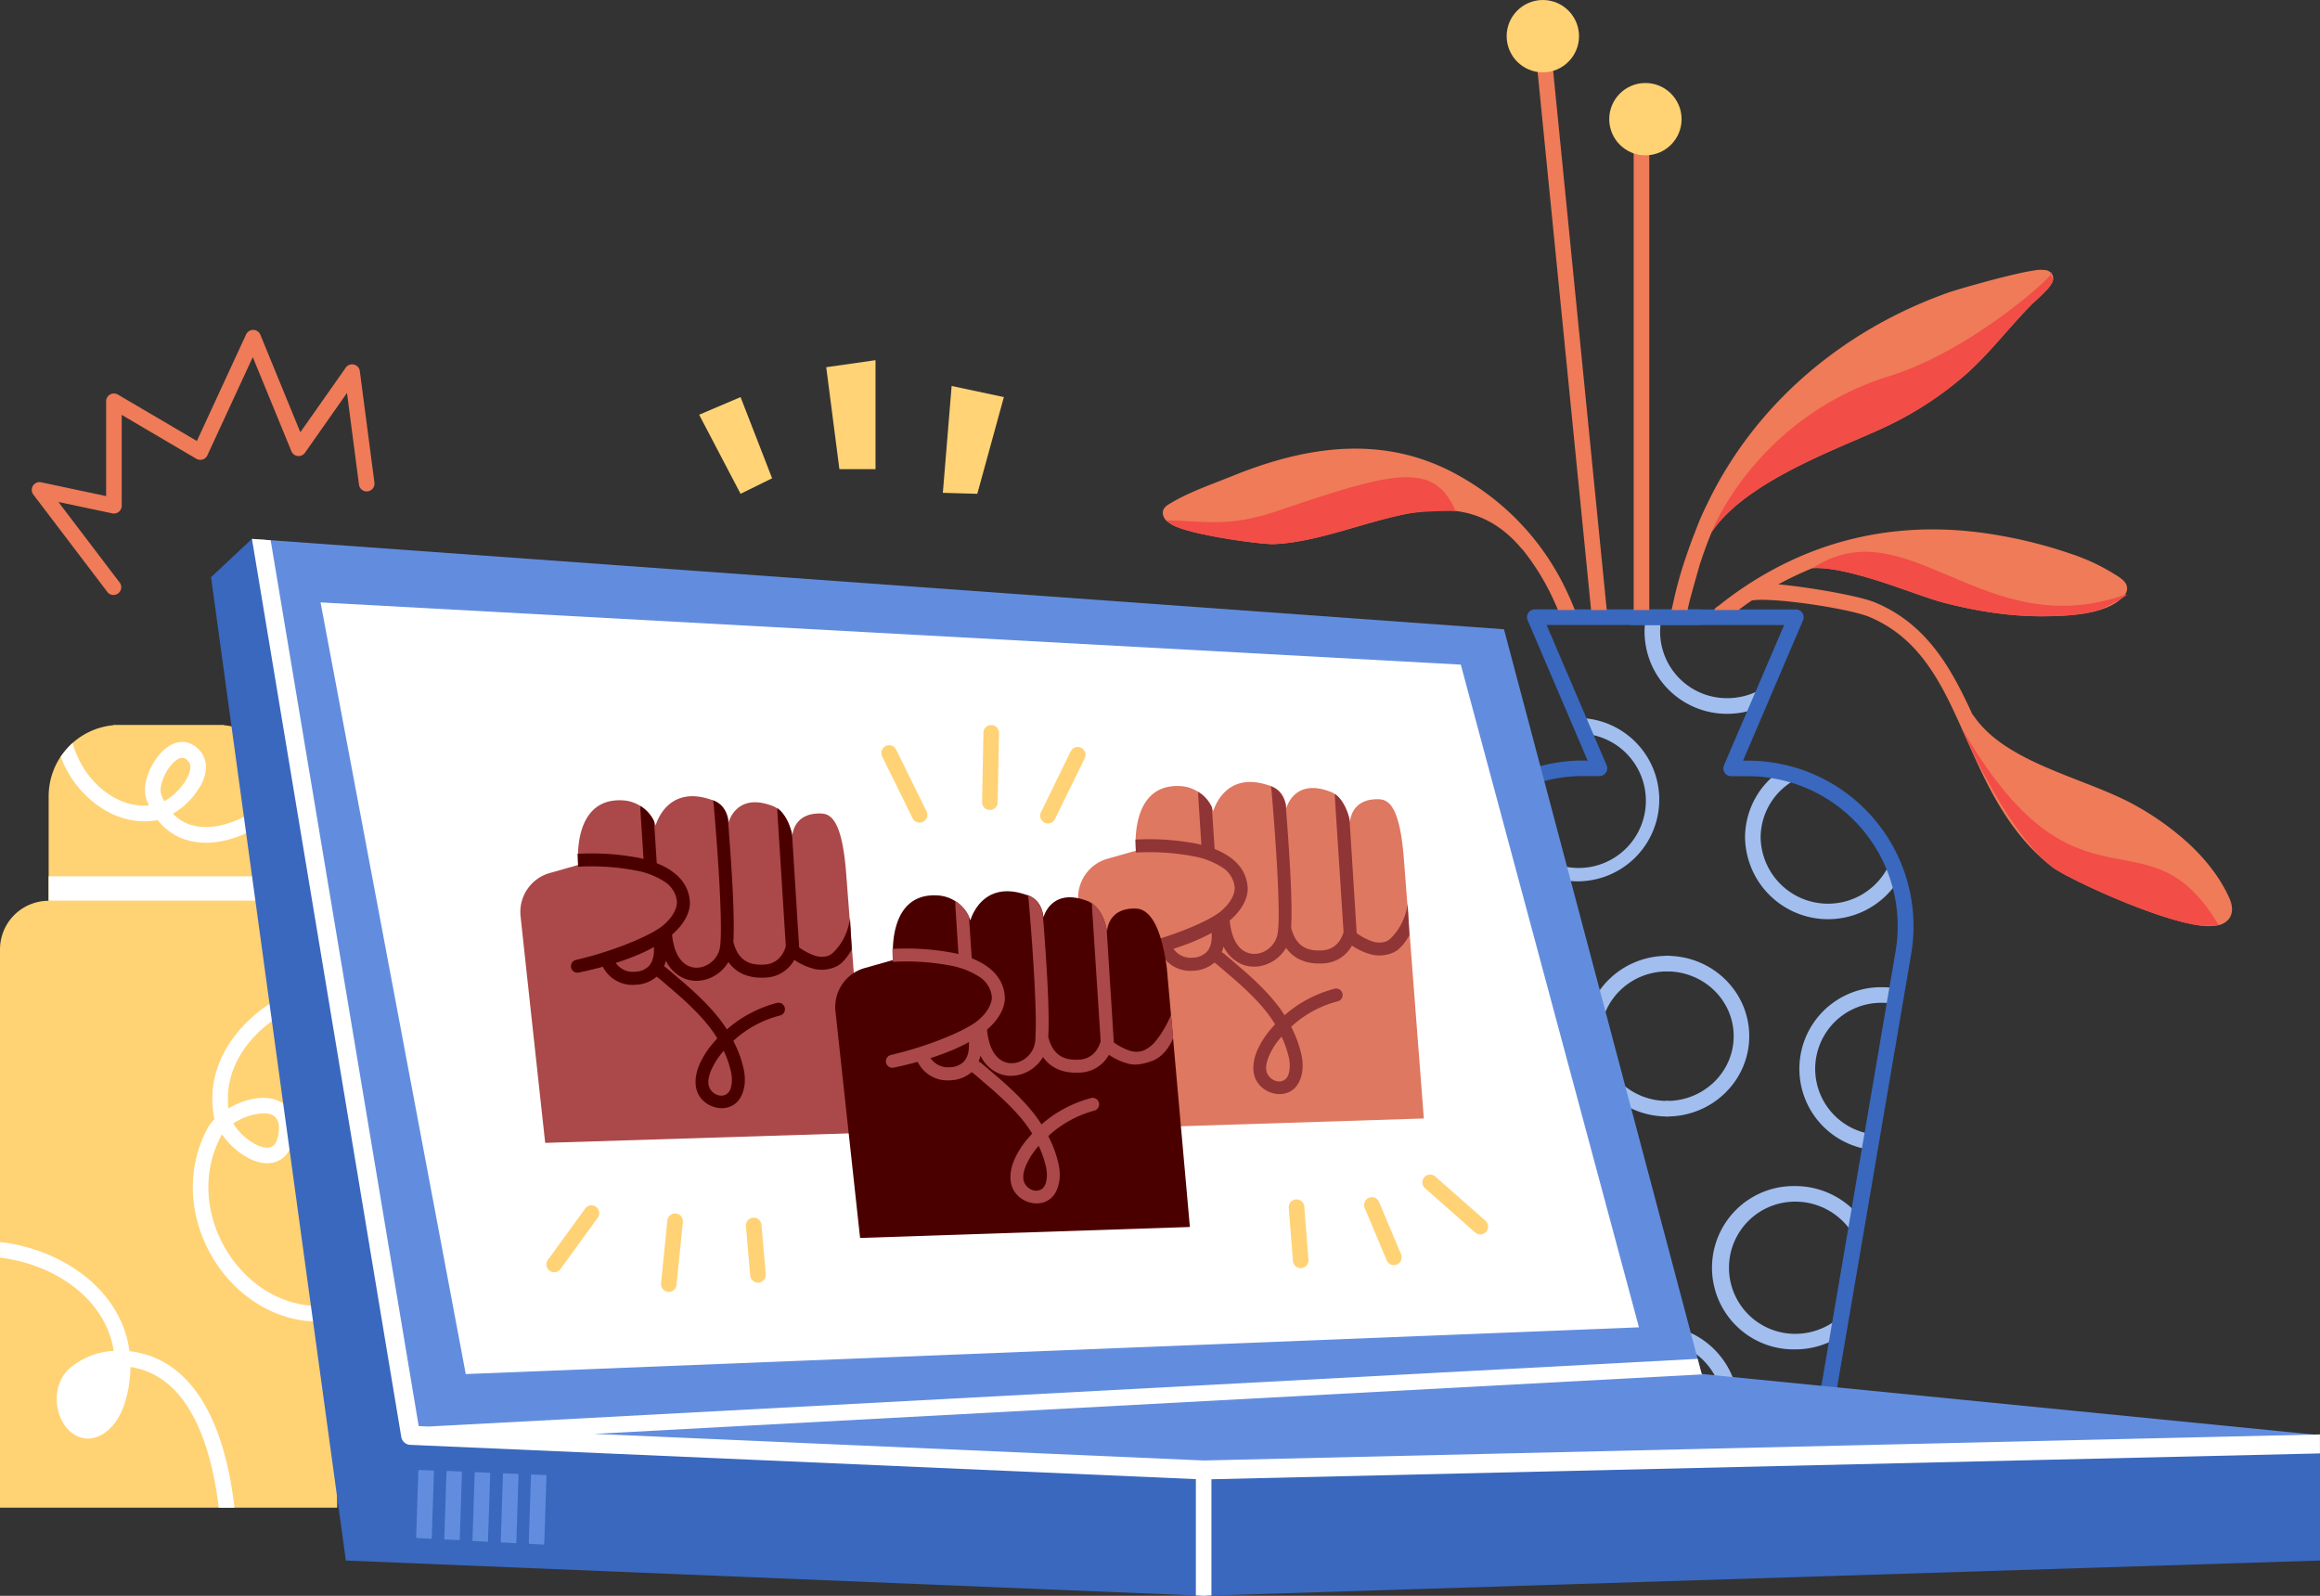 <svg xmlns="http://www.w3.org/2000/svg" viewBox="0 0 942.74 648.53"><rect x="0" y="0" width="942.74" height="648.53" fill="#333333" stroke="none"/><defs><style>.cls-1,.cls-8{fill:#ffd274;}.cls-1,.cls-10,.cls-11,.cls-12,.cls-13,.cls-14,.cls-15,.cls-3,.cls-4,.cls-5,.cls-6,.cls-7,.cls-9{fill-rule:evenodd;}.cls-2,.cls-3{fill:#fff;}.cls-4{fill:#a1beef;}.cls-5{fill:#3968be;}.cls-6{fill:#ef7b58;}.cls-7{fill:#f24d46;}.cls-9{fill:#628ddf;}.cls-10{fill:#de7861;}.cls-11{fill:#8f3536;}.cls-12{fill:#ab494a;}.cls-13{fill:#4b0000;}.cls-14{fill:#ffd275;}.cls-15{fill:#ffd376;}</style></defs><title>Ativo 6</title><g id="Camada_2" data-name="Camada 2"><g id="Camada_1-2" data-name="Camada 1"><g id="BOTTLE"><path class="cls-1" d="M0,612.71V385.84a19.77,19.77,0,0,1,19.77-19.77h0V323.62A29,29,0,0,1,46,294.73v-.13H91v.13a29,29,0,0,1,26.27,28.89v42.45h0A19.77,19.77,0,0,1,137,385.84V612.71Z"/><rect class="cls-2" x="19.77" y="356.12" width="97.47" height="9.89"/><path class="cls-3" d="M88.88,612.71c-1.35-11.54-4-23.59-8.68-33.75C74.63,566.9,66.12,557.51,53,555.55q0,2.19-.24,4.44c-.72,7.22-3,16.18-8.72,21.16-3.16,2.72-6.26,3.64-9,3.45-4.15-.27-7.78-3.12-9.93-7.32-3.27-6.37-3-15.69,3.27-21.28a29.73,29.73,0,0,1,17.84-7c-3.4-21.6-24.53-35.3-46.19-37.91v-6.34c24.9,2.82,49.23,19.13,52.6,44.39l.3,0C68.81,551.1,79.3,561.91,86,576.31c5.06,11,7.86,24,9.27,36.4ZM137,397.06v6.51c-1.17.32-2.15.61-2.57.69-21.48,4.44-44.31,22.15-41.6,46.2a30.62,30.62,0,0,1,11.48-4.12c5.37-.69,10.17.64,12.91,4.17,1.81,2.34,2.84,5.76,2.24,10.57-.78,6.22-3.51,9.45-6.74,10.84s-7.16.94-11.11-.94A30.48,30.48,0,0,1,90.23,461c-.1.16-.19.32-.28.48-9.44,17.49-5.42,37.88,5.79,52,9.66,12.16,24.73,19.69,41.26,16.52v6.44c-18.52,3.1-35.36-5.36-46.21-19-12.71-16-17.11-39.13-6.4-59a16.68,16.68,0,0,1,2.79-3.69,16,16,0,0,1-.36-1.57c-4.62-28.38,21.3-50,46.33-55.19C133.72,397.94,135.29,397.48,137,397.06ZM94.77,456.58a23.64,23.64,0,0,0,9.55,8.69c2.11,1,4.21,1.56,5.9.83s2.56-2.63,3-5.8c.33-2.67,0-4.62-1-5.92-1.47-1.9-4.21-2.14-7.1-1.77A25.1,25.1,0,0,0,94.77,456.58ZM117.23,326a53.63,53.63,0,0,1-20.9,14.13c-8.73,3.15-17.74,3.34-25-.65a23.68,23.68,0,0,1-7.24-6.2c-17.31,3.24-32.75-9.72-38.65-23.85-.27-.64-.52-1.28-.75-1.93a39.25,39.25,0,0,1,4.82-5.56,31.66,31.66,0,0,0,1.77,5c4.59,11,16,21.5,29.26,20.39-.34-.72-.65-1.47-1-2.25a14.26,14.26,0,0,1,0-8.42,25.35,25.35,0,0,1,6.67-11.53c4.24-4,9.4-5.16,14-1.08,4.26,3.79,4.33,9.26,1.62,14.65a31.73,31.73,0,0,1-11.53,12,16.56,16.56,0,0,0,4.09,3.17c5.73,3.15,12.87,2.73,19.79.24a46.63,46.63,0,0,0,22.25-17.3A37.66,37.66,0,0,1,117.23,326Zm-50.49-.37a24.61,24.61,0,0,0,9.44-9.73c1.31-2.59,1.88-5.26-.16-7.07-1.81-1.61-3.77-.62-5.45,1a18.85,18.85,0,0,0-4.88,8.51,8,8,0,0,0-.16,4.58A27.78,27.78,0,0,0,66.74,325.6Z"/></g><g id="PLANT"><g id="VASE"><path class="cls-4" d="M639.21,570.79a33.66,33.66,0,0,1,67.26,0h-6.32a27.34,27.34,0,0,0-54.61,0Zm107.5-27.11a33.8,33.8,0,0,1-17.27,4.7,33.19,33.19,0,1,1,0-66.37,33.78,33.78,0,0,1,25.78,11.86l-1.53,8.95a27.39,27.39,0,0,0-24.25-14.48,26.86,26.86,0,1,0,0,53.72,27.48,27.48,0,0,0,18.81-7.39ZM594.9,471a33.81,33.81,0,0,1,22.41-8.44,33.19,33.19,0,1,1,0,66.38,34,34,0,0,1-13.31-2.7l-1.28-7.78a27.52,27.52,0,0,0,14.59,4.15,26.86,26.86,0,1,0,0-53.72,27.45,27.45,0,0,0-21.13,9.84Zm164.88-3.8a33.16,33.16,0,0,1,5.1-66,33.78,33.78,0,0,1,6.08.54l-1.07,6.24a27.46,27.46,0,0,0-5-.45,26.83,26.83,0,0,0-4,53.42ZM580,370.79a35,35,0,0,1,4-.23,33.16,33.16,0,0,1,5.22,66l-1-6.24A26.84,26.84,0,0,0,584,376.89a28.41,28.41,0,0,0-4.55.37l-.38-2.31C579.37,373.53,579.69,372.14,580,370.79ZM722.34,314c2.57.9,5,1.83,7.34,2.8a26.77,26.77,0,0,0-14.24,23.57,27.38,27.38,0,0,0,53.44,7.89,51.85,51.85,0,0,1,3.53,7.79,33.73,33.73,0,0,1-63.3-15.68A33,33,0,0,1,722.34,314Zm-80.05-22.21a33.2,33.2,0,1,1-34.44,33.38,62.86,62.86,0,0,1,6.65-4.34,25.7,25.7,0,0,0-.33,4.14,27.32,27.32,0,1,0,30.55-26.68Zm33-41a26.4,26.4,0,0,0-.7,6.07,27.1,27.1,0,0,0,27.32,26.86,27.5,27.5,0,0,0,15-4.41l-3.57,8.78a34,34,0,0,1-11.42,2,33.44,33.44,0,0,1-33.65-33.19,32.87,32.87,0,0,1,.56-6.07Z"/><path class="cls-4" d="M677.43,394.78c14.91,0,27.06,11.77,27.06,26.31s-12.15,26.32-27.06,26.32a3.16,3.16,0,1,0,0,6.32c18.45,0,33.38-14.65,33.38-32.64s-14.93-32.64-33.38-32.64a3.17,3.17,0,0,0,0,6.33Z"/><path class="cls-4" d="M677.43,447.41c-14.9,0-27-11.77-27-26.32s12.15-26.31,27-26.31a3.17,3.17,0,1,0,0-6.33c-18.44,0-33.37,14.65-33.37,32.64s14.93,32.64,33.37,32.64a3.16,3.16,0,1,0,0-6.32Z"/><path class="cls-5" d="M725,254H663.36a3.17,3.17,0,1,1,0-6.33h66.4a3.17,3.17,0,0,1,2.91,4.41l-24.38,57.05h2a67.28,67.28,0,0,1,66.32,78.6c-13,76.34-31.37,183.61-31.37,183.61a3.16,3.16,0,0,1-3.11,2.63H663.36a3.17,3.17,0,1,1,0-6.33h76l30.91-181a60.93,60.93,0,0,0-60.08-71.2h-6.75a3.17,3.17,0,0,1-2.91-4.41Z"/><path class="cls-5" d="M645.15,309.11l-24.39-57.05a3.17,3.17,0,0,1,2.91-4.41h66.4a3.17,3.17,0,1,1,0,6.33H628.46l24.39,57a3.17,3.17,0,0,1-2.91,4.41h-6.75a60.93,60.93,0,0,0-60.08,71.2l30.91,181h76.05a3.17,3.17,0,1,1,0,6.33H611.35a3.16,3.16,0,0,1-3.11-2.63s-18.33-107.27-31.37-183.61a67.28,67.28,0,0,1,66.32-78.6Z"/></g><path class="cls-6" d="M679.28,247.93c.21-1.07.45-2.14.68-3.2a165.58,165.58,0,0,1,4.39-16.2c2.89-8.57,3.07-8.77,5.43-14.9,1.3-3.38,2.87-6.65,4.45-9.9,19.78-40.48,55.47-70,97.71-84.91,2.76-1,24.64-7.37,34.29-8.86a15.7,15.7,0,0,1,5.26-.16,3.84,3.84,0,0,1,1.86,1,3.33,3.33,0,0,1,.67,3.82,13.67,13.67,0,0,1-2.51,3.39c-2.21,2.35-5.54,5.32-5.93,5.72-9.21,9.29-17.08,19.87-26.91,28.54a139.77,139.77,0,0,1-30.8,20.38C755,179,729.76,187.81,711.35,200.9c-6.43,4.57-12,9.65-15.82,15.38-1.83,4.44-3.48,9-4.95,13.54,0,.19-3.47,12-4.44,16.3-.14.61-.27,1.21-.4,1.81Z"/><path class="cls-7" d="M695.53,216.28c-1.83,4.44,15.44-45.78,72.34-63.47,34.9-10.85,70.33-44.1,65.48-42-1,.42,1.39,2,.67,3.82a13.67,13.67,0,0,1-2.51,3.39c-2.21,2.35-5.54,5.32-5.93,5.72-9.21,9.29-17.08,19.87-26.91,28.54a139.77,139.77,0,0,1-30.8,20.38C755,179,729.76,187.81,711.35,200.9,704.92,205.47,699.31,210.55,695.53,216.28Z"/><path class="cls-6" d="M759.5,250.67c-7.87-3.28-38.58-8-47.51-6.68-1.72.24-2.76-2.1-2.37-3.8a3.44,3.44,0,0,1,1.84-2.34,13.82,13.82,0,0,1,5.66-.73c10.68.27,37.33,4.58,44.82,7.71,20.79,8.69,30.73,26.16,39.55,45.48a3.28,3.28,0,0,1,.52.59c6.48,9.52,17.35,15.62,28.9,20.7,12.18,5.34,25.15,9.51,35.12,14.8a114.13,114.13,0,0,1,20.47,13.88c7.91,6.71,14.93,14.94,19.29,24.42,1.84,4,1.36,6.82,0,8.65a7.25,7.25,0,0,1-4.22,2.62,21.65,21.65,0,0,1-7.78.11c-17.87-2.37-54.16-19.32-59.87-23.75-19.32-15-27.93-36.56-36.94-56.68C788.48,276.74,779.68,259.1,759.5,250.67Zm-43.75-8.89v0Z"/><path class="cls-7" d="M797,295.65C844.4,378,872.38,326.54,901.56,376a39.49,39.49,0,0,1-7.78.11c-6.84-.91-16.36-3.94-25.84-7.59-15.31-5.91-30.5-13.43-34-16.16C814.59,337.31,797,295.65,797,295.65Z"/><path class="cls-6" d="M633.11,247.93q-1.2-2.85-2.53-5.65a97.6,97.6,0,0,0-11.86-18.94,2.73,2.73,0,0,1-.52-.5c-13.87-16.45-30-17.28-46.7-14-18,3.56-36.57,11.64-54.06,12.28-4.11.15-28.84-3-38.85-6.84a13.3,13.3,0,0,1-4.77-2.83,4.63,4.63,0,0,1-1.29-2.7,3.4,3.4,0,0,1,.36-1.92,5.14,5.14,0,0,1,1.54-1.57c7.84-5,17.73-8.32,26.3-11.8,30.88-12.53,62.69-17.12,92.9.3a104.08,104.08,0,0,1,42.66,45.76c1.32,2.76,2.53,5.55,3.66,8.38Z"/><path class="cls-7" d="M473.82,211.48c16.09.23,25.23,2.94,45.25-3.82,46.44-15.71,63.56-20.69,72.39,0,0,0-13.17-.13-20,1.21-18,3.56-36.57,11.64-54.06,12.28-4.11.15-28.84-3-38.85-6.84A23.11,23.11,0,0,1,473.82,211.48Z"/><path class="cls-6" d="M696.6,247.93c.11-.78,1.47-1.52,2.14-2.05a146.44,146.44,0,0,1,27.66-17.43c2.27-1.09,5.46-2.52,8.36-3.68,23.32-9.34,48.89-12,76-7.45a188.09,188.09,0,0,1,30.75,7.74,81.23,81.23,0,0,1,17.09,7.88c.75.48,3.5,2,4.63,3.43a4,4,0,0,1,.16,5.38c-2.67,3.41-7.47,5.65-13,6.91-7.32,1.69-15.87,1.78-20.91,1.8-13.37,0-26.89-2.21-39.81-5.58-8.22-2.14-23.39-8.53-37.29-11.91-5.75-1.4-11.27-2.35-15.85-2.08a135.77,135.77,0,0,0-30.1,17Z"/><path class="cls-7" d="M736.55,230.89c38.56-25.24,69.57,31,126.82,10.86,4.1-1.44-7.47,5.65-13,6.91-7.32,1.69-15.87,1.78-20.91,1.8-13.37,0-26.89-2.21-39.81-5.58-8.22-2.14-23.39-8.53-37.29-11.91C746.65,231.57,741.13,230.62,736.55,230.89Z"/><path class="cls-6" d="M646.55,247.93,623.74,18.43a3.17,3.17,0,1,1,6.3-.62l22.87,230.12Zm17.3,0V60.85a3.17,3.17,0,0,1,6.33,0V247.93Z"/><circle class="cls-8" cx="626.94" cy="14.7" r="14.7"/><circle class="cls-8" cx="668.62" cy="48.43" r="14.7"/></g><g id="LAPTOP"><path class="cls-5" d="M102.38,219,85.76,234.56l54.77,399.63,348.63,14.34,453.58-14.34V583.27L489.16,594.14,166.9,583.27Z"/><path class="cls-9" d="M102.38,219l508.77,36.73,80.34,302.65,251.25,24.86L489.16,597.33,166.9,583.27Z"/><path class="cls-3" d="M692,558.52l-450.55,24.2,247.68,10.81,453.59-10.59v7.72l-450.45,10.5V648.4l-3.13.13-3.2-.13V601.11L166.69,587.18a3.86,3.86,0,0,1-3.63-3.2L102.38,219l7.6.55,60.16,360,4.09.18,515.62-27.5c.75,2.86,1.58,6,1.64,6.12A2.06,2.06,0,0,0,692,558.52Z"/><path class="cls-3" d="M130.26,244.82l59,313.59,476.73-19L593.6,270.1Z"/><path class="cls-9" d="M215,627.42a3.07,3.07,0,0,1-.11-.91l.87-26.64a3.51,3.51,0,0,1,.09-.65l6.2.25a4.08,4.08,0,0,1,0,.61l-.87,26.64a3.08,3.08,0,0,1-.2,1Zm-11.5-.6a3.07,3.07,0,0,1,0-.68l.87-26.64a3.09,3.09,0,0,1,.12-.75l6.15.25a3.3,3.3,0,0,1,.05.71l-.86,26.63a3.43,3.43,0,0,1-.13.8ZM192,626.21a3.24,3.24,0,0,1,0-.45l.87-26.63a3.36,3.36,0,0,1,.14-.85l6.11.25a3,3,0,0,1,.07.8L198.29,626a3.7,3.7,0,0,1-.07.57Zm-11.46-.6v-.22l.87-26.63a2.92,2.92,0,0,1,.18-1l6,.25a3,3,0,0,1,.1.9l-.86,26.64,0,.34Zm-11.44-.6.87-26.63a3.07,3.07,0,0,1,.21-1l6,.25a3.08,3.08,0,0,1,.13,1l-.87,26.63v.13Z"/><path class="cls-10" d="M448.2,458.7s-6.91-63.41-10-92.1A16.41,16.41,0,0,1,450,349l11.57-3.28s-2.86-27.49,18.15-26.25a15,15,0,0,1,9.88,4.54,14.19,14.19,0,0,1,3.43,5.64s4.41-16.75,22.62-10.44c0,0,6.26,1,7.09,9.17,0,0,3.11-12.52,18.21-6.49,0,0,6,2.13,7.62,12.34,0,0,.06-9.56,11.34-9.43,3.82.05,8.89,1.56,10.6,24.74l8.07,105Z"/><path class="cls-11" d="M519.47,376.73c.22-3.46.15-8.54-.06-14.3-.49-13.76-1.88-31.29-2.69-40.84-.08-.83-.29-2-.29-2,3.19,1.11,5.17,3.62,6,7.39,0,0,.07.95.11,1.43.79,9.81,1.73,23,2.11,33.82.21,5.83.23,11,0,14.72.85,3.45,2.27,5.71,4,7.13,2.67,2.16,6,2.31,8.6,2.16,6.57-.36,8.38-6.17,8.71-7.52l-3.4-52.64-.19-3.45c2.92,1.9,5,6.28,6,10.27l.13,1.91,2.77,43.91a2.79,2.79,0,0,1,0,.5,24.21,24.21,0,0,0,5.78,3.14,9.06,9.06,0,0,0,5.89.36c1.63-.55,2.91-2,4.49-4.05A24.12,24.12,0,0,0,572,367.3l.71,12.73s-2.75,5.32-6.25,6.92a13.89,13.89,0,0,1-8.59,1.1,25.13,25.13,0,0,1-8.5-3.77,13.92,13.92,0,0,1-11.76,7.24c-3.69.2-8.38-.25-12.21-3.32a14.87,14.87,0,0,1-2.8-3c-3.58,6.16-11.33,9.33-17.83,6.73a14.72,14.72,0,0,1-7.58-7.3,14.05,14.05,0,0,1-.73,2.32l.89.6c1.59,1.31,3.15,2.66,4.72,4,6,5.08,12,10.49,16.83,16.67a49.83,49.83,0,0,1,3.09,4.37,51,51,0,0,1,4.18-3.31,50.48,50.48,0,0,1,15.93-7.41,2.64,2.64,0,1,1,1.41,5.08,44.15,44.15,0,0,0-18.85,10.33c.28.55.54,1.09.81,1.64a45.21,45.21,0,0,1,3.19,9,20.33,20.33,0,0,1,.59,7c-.35,2.84-1.4,5.9-3.7,7.78-4.64,3.78-11.89,1.65-14.8-3.18-2.34-3.87-1.51-8.86.17-12.73a35.4,35.4,0,0,1,5.46-8.53c.56-.66,1.14-1.32,1.74-2a47.84,47.84,0,0,0-3.36-4.87c-4.65-5.9-10.39-11.06-16.11-15.91-1.52-1.3-3-2.61-4.58-3.88l-.6-.41a13.79,13.79,0,0,1-8.52,3.31,13.53,13.53,0,0,1-14.37-10.1,2.64,2.64,0,0,1,5.13-1.21,8.46,8.46,0,0,0,9,6,8.2,8.2,0,0,0,5.46-2.16C492,385.27,493,382,492,376.26a2.64,2.64,0,0,1,2.19-3,2.19,2.19,0,0,1,.51,0,2.64,2.64,0,0,1,5,.82c.69,7.46,3.42,11.57,7,13,4.92,2,10.85-1.41,12.28-6.81a17.56,17.56,0,0,0,.41-2.79A2.21,2.21,0,0,1,519.47,376.73Zm1.29,44.56-.36.41a29.91,29.91,0,0,0-4.64,7.23c-1,2.41-2,5.5-.5,7.9s4.75,3.61,7,1.81c1.25-1,1.61-2.79,1.8-4.34a15.16,15.16,0,0,0-.49-5.19A40.18,40.18,0,0,0,520.76,421.29ZM492.43,328a14.41,14.41,0,0,0-5.52-6.19l0,1.86,1.46,22.63a2.64,2.64,0,1,0,5.26-.34Z"/><path class="cls-11" d="M506.91,359.8c.27,1.53,2.87,19.51-44.88,29.64a2.64,2.64,0,1,1-1.19-5.14c15-3.46,30.52-9.92,35.34-14.05,6.08-5.2,5.54-9.54,5.54-9.54l0-.23a10.94,10.94,0,0,0-4.94-7.89,31.44,31.44,0,0,0-11.45-4.53,95.86,95.86,0,0,0-21.75-1.68c-.62,0-2,.07-2,.07l-.19-5.26,1.74-.06a102.14,102.14,0,0,1,23.36,1.78C497,345.21,505.83,350.35,506.91,359.8Z"/><path class="cls-12" d="M221.54,464.46s-6.92-63.4-10-92.09a16.41,16.41,0,0,1,11.86-17.58l11.57-3.28s-2.86-27.49,18.14-26.25A15,15,0,0,1,263,329.8a14.3,14.3,0,0,1,3.43,5.64S270.8,318.69,289,325c0,0,6.26,1,7.1,9.17,0,0,3.1-12.53,18.2-6.49,0,0,6,2.13,7.63,12.34,0,0,.06-9.56,11.33-9.43,3.83.05,8.9,1.56,10.61,24.73l8.07,105.05Z"/><path class="cls-13" d="M292.81,382.49c.22-3.46.14-8.53-.06-14.29-.49-13.77-1.88-31.3-2.7-40.85-.07-.82-.28-2-.28-2,3.19,1.11,5.16,3.61,6,7.39l.12,1.42c.78,9.82,1.72,23,2.11,33.83.21,5.82.23,11,0,14.72.85,3.45,2.26,5.71,4,7.13,2.68,2.16,6,2.3,8.61,2.16,6.57-.37,8.38-6.17,8.71-7.52L316,331.86l-.19-3.45c2.92,1.9,5,6.27,6,10.27l.14,1.91,2.76,43.91a2,2,0,0,1,0,.49,24.13,24.13,0,0,0,5.79,3.15,9,9,0,0,0,5.88.35c1.64-.54,2.91-2,4.5-4a24.25,24.25,0,0,0,4.53-11.38l.7,12.73s-2.74,5.32-6.24,6.91a13.82,13.82,0,0,1-8.59,1.11,25.29,25.29,0,0,1-8.51-3.77A13.9,13.9,0,0,1,311,397.29c-3.69.2-8.38-.25-12.21-3.33a14.58,14.58,0,0,1-2.81-3c-3.58,6.16-11.32,9.33-17.83,6.73a14.74,14.74,0,0,1-7.57-7.3,14.05,14.05,0,0,1-.73,2.32l.88.6c1.6,1.31,3.15,2.66,4.72,4,6,5.07,12,10.49,16.84,16.67a50.46,50.46,0,0,1,3.09,4.37,47.43,47.43,0,0,1,4.18-3.31,50.38,50.38,0,0,1,15.93-7.41,2.64,2.64,0,1,1,1.41,5.08A43.91,43.91,0,0,0,298,423c.27.54.54,1.09.8,1.64a45,45,0,0,1,3.2,9,20.33,20.33,0,0,1,.59,7c-.35,2.83-1.4,5.9-3.7,7.78-4.64,3.78-11.9,1.65-14.81-3.18-2.33-3.87-1.5-8.86.18-12.73a34.8,34.8,0,0,1,5.46-8.53c.56-.67,1.14-1.32,1.74-2a46.76,46.76,0,0,0-3.36-4.87c-4.66-5.9-10.4-11.06-16.11-15.91-1.53-1.3-3-2.62-4.58-3.88l-.6-.41a13.73,13.73,0,0,1-8.52,3.3,13.54,13.54,0,0,1-14.38-10.1,2.64,2.64,0,0,1,5.14-1.2,8.47,8.47,0,0,0,9,6,8.22,8.22,0,0,0,5.47-2.16c1.84-1.87,2.79-5.19,1.87-10.88a2.63,2.63,0,0,1,2.18-3,2.3,2.3,0,0,1,.52,0,2.63,2.63,0,0,1,5,.82c.7,7.46,3.43,11.56,7,13,4.92,2,10.85-1.41,12.28-6.81a16.78,16.78,0,0,0,.4-2.79A2.65,2.65,0,0,1,292.81,382.49Zm1.28,44.56-.35.42a29.57,29.57,0,0,0-4.65,7.23c-1,2.41-1.94,5.5-.49,7.9s4.75,3.61,6.95,1.81c1.26-1,1.61-2.79,1.8-4.34a15,15,0,0,0-.49-5.2A39.54,39.54,0,0,0,294.09,427.05Zm-28.32-93.3a14.37,14.37,0,0,0-5.53-6.19l0,1.86,1.45,22.63a2.64,2.64,0,0,0,5.26-.34Z"/><path class="cls-13" d="M280.25,365.57c.26,1.52,2.87,19.51-44.89,29.64a2.64,2.64,0,1,1-1.18-5.14c15-3.46,30.51-9.92,35.33-14.05,6.08-5.2,5.55-9.54,5.55-9.54l0-.23a11,11,0,0,0-4.94-7.89,31.49,31.49,0,0,0-11.46-4.53,96.41,96.41,0,0,0-21.74-1.69l-2,.08-.19-5.26,1.74-.06a102.62,102.62,0,0,1,23.35,1.77C270.34,351,279.16,356.12,280.25,365.57Z"/><path class="cls-13" d="M349.5,503.09s-6.91-63.41-10-92.09a16.43,16.43,0,0,1,11.86-17.59l11.58-3.27S360,362.65,381,363.89a14.84,14.84,0,0,1,9.88,4.54,14.19,14.19,0,0,1,3.43,5.64s4.42-16.75,22.62-10.45c0,0,6.26,1.05,7.09,9.18,0,0,3.11-12.53,18.21-6.5,0,0,6,2.13,7.62,12.35,0,0,.06-9.57,11.34-9.43,3.82,0,10,2.57,12.95,24.14l9.37,105.28Z"/><path class="cls-12" d="M420.77,421.12c.22-3.46.15-8.54-.06-14.3-.49-13.76-1.88-31.29-2.69-40.84-.08-.83-.29-2-.29-2,3.19,1.11,5.17,3.61,6,7.39,0,0,.08.94.11,1.42.79,9.82,1.73,23,2.11,33.83.21,5.82.23,11,0,14.71.85,3.46,2.27,5.72,4,7.13,2.67,2.17,6,2.31,8.6,2.17,6.57-.37,8.38-6.17,8.71-7.52l-3.4-52.64-.19-3.45c2.92,1.9,5,6.27,6,10.27l.13,1.9,2.77,43.92a2.68,2.68,0,0,1,0,.49,23.86,23.86,0,0,0,5.78,3.14,9,9,0,0,0,5.89.36,13,13,0,0,0,5.3-3.92,42.2,42.2,0,0,0,6.3-10.72l.85,9.43s-2.63,7.39-9,9.43c-3,1-5.78,1.67-8.59,1.1a25.13,25.13,0,0,1-8.5-3.76,13.9,13.9,0,0,1-11.76,7.23c-3.69.21-8.38-.24-12.21-3.32a14.81,14.81,0,0,1-2.8-3c-3.58,6.15-11.33,9.33-17.83,6.73a14.76,14.76,0,0,1-7.58-7.3,14.68,14.68,0,0,1-.73,2.32l.89.6c1.59,1.3,3.15,2.66,4.72,4,6,5.08,12,10.5,16.83,16.67a51.37,51.37,0,0,1,3.09,4.37,53.26,53.26,0,0,1,4.18-3.31,50.87,50.87,0,0,1,15.94-7.41,2.64,2.64,0,0,1,1.4,5.09A45,45,0,0,0,430.53,458a46.18,46.18,0,0,0-4.57,3.7c.28.54.54,1.08.81,1.64a44.78,44.78,0,0,1,3.19,9,20.07,20.07,0,0,1,.59,7c-.35,2.83-1.4,5.9-3.7,7.77-4.64,3.79-11.89,1.66-14.8-3.17-2.34-3.87-1.51-8.86.17-12.73a35.2,35.2,0,0,1,5.46-8.53c.57-.67,1.15-1.32,1.74-2a46.76,46.76,0,0,0-3.36-4.87C411.41,450,405.67,444.8,400,440c-1.52-1.3-3-2.62-4.58-3.88l-.6-.41a13.77,13.77,0,0,1-8.52,3.3,13.53,13.53,0,0,1-14.37-10.1,2.63,2.63,0,1,1,5.13-1.2,8.47,8.47,0,0,0,9,6,8.13,8.13,0,0,0,5.46-2.15c1.85-1.88,2.8-5.19,1.87-10.88a2.64,2.64,0,0,1,2.19-3,2.19,2.19,0,0,1,.51,0,2.64,2.64,0,0,1,5,.83c.7,7.45,3.42,11.56,7,13,4.92,2,10.85-1.41,12.28-6.81a17.74,17.74,0,0,0,.41-2.79A2.25,2.25,0,0,1,420.77,421.12Zm1.29,44.56-.36.42a29.66,29.66,0,0,0-4.64,7.22c-1.05,2.41-1.95,5.5-.5,7.91s4.75,3.6,7,1.81c1.25-1,1.61-2.79,1.8-4.34a15.24,15.24,0,0,0-.49-5.2A40.18,40.18,0,0,0,422.06,465.68Zm-28.33-93.3a14.29,14.29,0,0,0-5.52-6.19l0,1.86,1.46,22.63a2.64,2.64,0,1,0,5.26-.34Z"/><path class="cls-12" d="M408.22,404.19c.26,1.53,2.86,19.52-44.89,29.65a2.64,2.64,0,1,1-1.19-5.14c15-3.46,30.52-9.93,35.34-14.05,6.08-5.2,5.54-9.54,5.54-9.54l0-.23A11,11,0,0,0,398,397a31.79,31.79,0,0,0-11.45-4.53,96.44,96.44,0,0,0-21.75-1.68l-2,.08-.19-5.26,1.74-.06a102.66,102.66,0,0,1,23.36,1.77C398.31,389.6,407.13,394.75,408.22,404.19Z"/><path class="cls-14" d="M435.06,305.38,423,330.1a3.16,3.16,0,0,0,5.68,2.78l12.1-24.73a3.16,3.16,0,1,0-5.68-2.77Zm-76.67,1.91,12.45,25.24a3.16,3.16,0,1,0,5.67-2.8l-12.44-25.24a3.17,3.17,0,0,0-5.68,2.8Zm41.23-9.68-.55,28.49a3.17,3.17,0,0,0,6.33.13l.55-28.5a3.17,3.17,0,0,0-6.33-.12Z"/><path class="cls-14" d="M271.19,496l-2.57,25.52a3.16,3.16,0,1,0,6.29.64l2.57-25.52a3.16,3.16,0,1,0-6.29-.64Zm31.93,2.3,1.74,20.19a3.17,3.17,0,0,0,6.31-.54l-1.75-20.19a3.16,3.16,0,1,0-6.3.54Zm-65.33-7.13L222.64,512a3.16,3.16,0,1,0,5.12,3.72l15.15-20.85a3.16,3.16,0,1,0-5.12-3.72Z"/><path class="cls-14" d="M523.69,490.84l1.7,21.6a3.16,3.16,0,0,0,6.31-.5L530,490.35a3.16,3.16,0,1,0-6.31.49Zm30.87.08,8.94,21.28a3.16,3.16,0,0,0,5.83-2.45l-8.94-21.28a3.16,3.16,0,1,0-5.83,2.45Zm24.6-7.94,20.17,17.79a3.17,3.17,0,1,0,4.19-4.75l-20.17-17.79a3.17,3.17,0,1,0-4.19,4.75Z"/></g><path class="cls-6" d="M80,179.22l20-43.3a3.16,3.16,0,0,1,5.8.12l16.24,39.62,18.46-26.25a3.16,3.16,0,0,1,5.72,1.41l5.95,45.46a3.17,3.17,0,0,1-6.28.82L141,159.69,123.93,184a3.17,3.17,0,0,1-5.52-.62l-15.69-38.25L84.26,185.05a3.17,3.17,0,0,1-4.47,1.4L49.46,168.61v36.93a3.17,3.17,0,0,1-3.82,3.09L23.73,204,48.82,237a3.17,3.17,0,0,1-5,3.83L13.55,201a3.16,3.16,0,0,1,3.17-5l26.41,5.61V163.08a3.17,3.17,0,0,1,4.77-2.73Z"/><path class="cls-15" d="M407.93,161.37l-10.8,39.31-14-.4,3.57-43.42Zm-107,0,12.82,33-12.82,6.31-16.83-32.14Zm54.84-15,0,44.3H341.09l-5.35-41.44Z"/></g></g></svg>